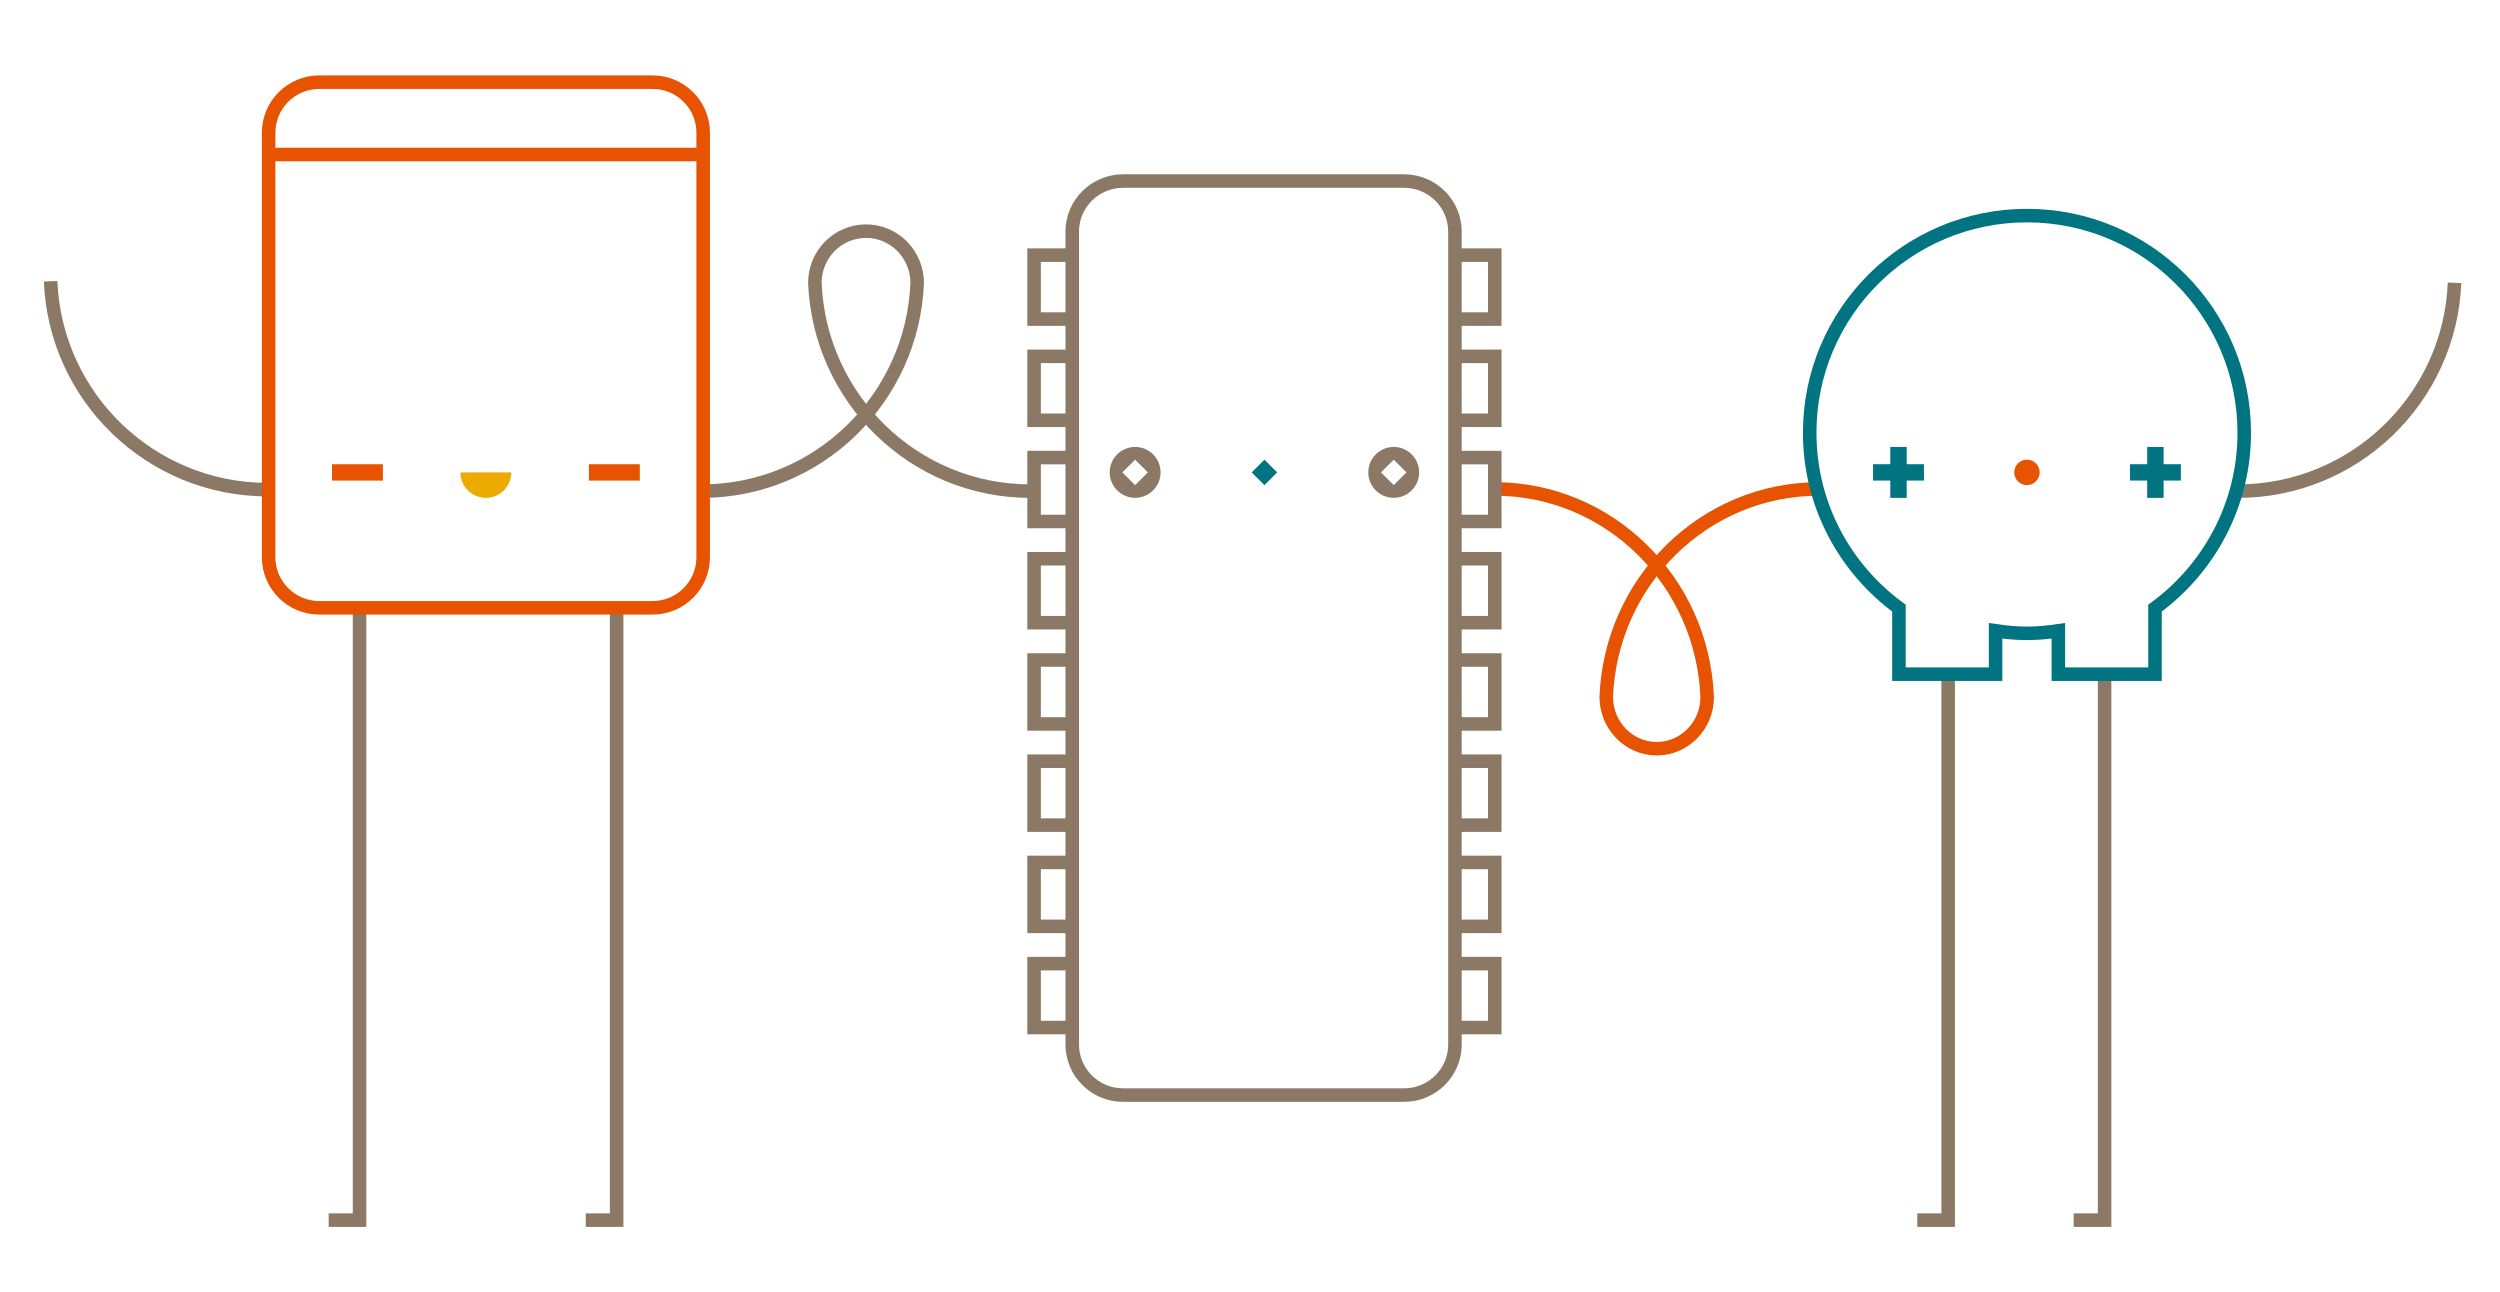 <?xml version="1.0" encoding="utf-8"?>
<!-- Generator: Adobe Illustrator 19.2.1, SVG Export Plug-In . SVG Version: 6.00 Build 0)  -->
<svg version="1.1" id="Layer_1" xmlns="http://www.w3.org/2000/svg" xmlns:xlink="http://www.w3.org/1999/xlink" x="0px" y="0px"
	 width="600px" height="310px" viewBox="0 0 600 310" enable-background="new 0 0 600 310" xml:space="preserve">
<path fill="none" stroke="#E75300" stroke-width="3.248" stroke-miterlimit="10" d="M358.705,117.351
	c27.502,0,49.917,22.176,51.015,49.944l0,0c0,6.851-5.421,12.39-12.125,12.39c-6.71,0-12.101-5.617-12.101-12.46v0.07
	c1.102-27.768,23.523-49.944,51.015-49.944"/>
<path fill="none" stroke="#8C7965" stroke-width="3.248" stroke-miterlimit="10" d="M349.187,250.677
	c0,6.705-5.465,12.141-12.201,12.141h-67.447c-6.744,0-12.201-5.436-12.201-12.141V55.6c0-6.711,5.457-12.147,12.201-12.147h67.447
	c6.738,0,12.201,5.436,12.201,12.147V250.677L349.187,250.677z"/>
<g>
	<polyline fill="none" stroke="#8C7965" stroke-width="3.248" stroke-miterlimit="10" points="256.73,246.612 248.179,246.612 
		248.179,231.274 256.73,231.274 	"/>
</g>
<g>
	<polyline fill="none" stroke="#8C7965" stroke-width="3.248" stroke-miterlimit="10" points="256.73,222.324 248.179,222.324 
		248.179,206.981 256.73,206.981 	"/>
</g>
<g>
	<polyline fill="none" stroke="#8C7965" stroke-width="3.248" stroke-miterlimit="10" points="256.73,198.032 248.179,198.032 
		248.179,182.688 256.73,182.688 	"/>
</g>
<g>
	<polyline fill="none" stroke="#8C7965" stroke-width="3.248" stroke-miterlimit="10" points="256.73,173.745 248.179,173.745 
		248.179,158.402 256.73,158.402 	"/>
</g>
<g>
	<polyline fill="none" stroke="#8C7965" stroke-width="3.248" stroke-miterlimit="10" points="256.73,149.446 248.179,149.446 
		248.179,134.1 256.73,134.1 	"/>
</g>
<g>
	<polyline fill="none" stroke="#8C7965" stroke-width="3.248" stroke-miterlimit="10" points="256.73,125.159 248.179,125.159 
		248.179,109.821 256.73,109.821 	"/>
</g>
<g>
	<polyline fill="none" stroke="#8C7965" stroke-width="3.248" stroke-miterlimit="10" points="256.73,100.866 248.179,100.866 
		248.179,85.523 256.73,85.523 	"/>
</g>
<g>
	<polyline fill="none" stroke="#8C7965" stroke-width="3.248" stroke-miterlimit="10" points="256.73,76.579 248.179,76.579 
		248.179,61.235 256.73,61.235 	"/>
</g>
<g>
	<polyline fill="none" stroke="#8C7965" stroke-width="3.248" stroke-miterlimit="10" points="349.758,246.612 358.747,246.612 
		358.747,231.274 349.758,231.274 	"/>
</g>
<g>
	<polyline fill="none" stroke="#8C7965" stroke-width="3.248" stroke-miterlimit="10" points="349.758,222.324 358.747,222.324 
		358.747,206.981 349.758,206.981 	"/>
</g>
<g>
	<polyline fill="none" stroke="#8C7965" stroke-width="3.248" stroke-miterlimit="10" points="349.758,198.032 358.747,198.032 
		358.747,182.688 349.758,182.688 	"/>
</g>
<g>
	<polyline fill="none" stroke="#8C7965" stroke-width="3.248" stroke-miterlimit="10" points="349.758,173.745 358.747,173.745 
		358.747,158.402 349.758,158.402 	"/>
</g>
<g>
	<polyline fill="none" stroke="#8C7965" stroke-width="3.248" stroke-miterlimit="10" points="349.758,149.446 358.747,149.446 
		358.747,134.1 349.758,134.1 	"/>
</g>
<g>
	<polyline fill="none" stroke="#8C7965" stroke-width="3.248" stroke-miterlimit="10" points="349.758,125.159 358.747,125.159 
		358.747,109.821 349.758,109.821 	"/>
</g>
<g>
	<polyline fill="none" stroke="#8C7965" stroke-width="3.248" stroke-miterlimit="10" points="349.758,100.866 358.747,100.866 
		358.747,85.523 349.758,85.523 	"/>
</g>
<g>
	<polyline fill="none" stroke="#8C7965" stroke-width="3.248" stroke-miterlimit="10" points="349.758,76.579 358.747,76.579 
		358.747,61.235 349.758,61.235 	"/>
</g>
<path fill="none" stroke="#8C7965" stroke-width="3.248" stroke-miterlimit="10" d="M247.299,117.876
	c-27.881,0.006-50.613-22.188-51.73-50.002l0,0c0-6.845,5.5-12.398,12.296-12.398c6.802,0,12.266,5.629,12.266,12.474V67.87
	c-1.116,27.812-23.847,50.008-51.726,50.002"/>
<path fill="none" stroke="#8C7965" stroke-width="3.248" stroke-miterlimit="10" d="M589.09,67.875
	c-1.126,27.812-24.023,50.008-52.105,50.002"/>
<path fill="none" stroke="#8C7965" stroke-width="3.248" stroke-miterlimit="10" d="M64.252,117.515
	c-28.079,0.008-50.981-22.202-52.103-50.008l0,0"/>
<polyline fill="none" stroke="#8C7965" stroke-width="3.248" stroke-miterlimit="10" points="467.558,162.235 467.558,292.837 
	460.146,292.837 "/>
<polyline fill="none" stroke="#8C7965" stroke-width="3.248" stroke-miterlimit="10" points="505.102,162.235 505.102,292.837 
	497.686,292.837 "/>
<path fill="none" stroke="#007481" stroke-width="3.248" stroke-miterlimit="10" d="M538.617,103.876
	c0-28.803-23.347-52.132-52.142-52.132c-28.801,0-52.148,23.327-52.148,52.132c0,17.3,8.454,32.579,21.418,42.069v15.852h23.196
	v-10.403c2.468,0.367,4.964,0.605,7.534,0.605c2.561,0,5.068-0.238,7.532-0.605v10.403h23.192v-15.847
	C530.163,136.455,538.617,121.176,538.617,103.876z"/>
<polyline fill="none" stroke="#8C7965" stroke-width="3.248" stroke-miterlimit="10" points="147.989,145.039 147.989,292.837 
	140.58,292.837 "/>
<polyline fill="none" stroke="#8C7965" stroke-width="3.248" stroke-miterlimit="10" points="86.29,145.039 86.29,292.837 
	78.882,292.837 "/>
<path fill="none" stroke="#E75300" stroke-width="3.248" stroke-miterlimit="10" d="M168.762,133.728
	c0,6.703-5.44,12.147-12.145,12.147h-80c-6.705,0-12.145-5.442-12.145-12.147V31.873c0-6.715,5.44-12.153,12.145-12.153h80
	c6.705,0,12.145,5.436,12.145,12.153L168.762,133.728L168.762,133.728z"/>
<line fill="none" stroke="#E75300" stroke-width="3.248" stroke-miterlimit="10" x1="64.472" y1="37.083" x2="168.762" y2="37.083"/>
<g id="INSERT_15_">
	<g id="CIRCLE_15_">
		<path fill="#E75300" d="M488.627,115.521c1.204-1.184,1.19-3.114,0-4.316c-1.188-1.184-3.114-1.184-4.316,0
			c-1.19,1.204-1.19,3.133,0,4.316C485.508,116.725,487.441,116.725,488.627,115.521L488.627,115.521L488.627,115.521z"/>
	</g>
</g>
<polygon fill="#007481" points="449.534,111.411 453.668,111.411 453.668,107.268 457.604,107.268 457.604,111.411 461.748,111.411 
	461.748,115.336 457.604,115.336 457.604,119.485 453.668,119.485 453.668,115.336 449.534,115.336 "/>
<polygon fill="#007481" points="511.197,111.411 515.327,111.411 515.327,107.268 519.265,107.268 519.265,111.411 523.408,111.411 
	523.408,115.336 519.265,115.336 519.265,119.485 515.327,119.485 515.327,115.336 511.197,115.336 "/>
<g>
	<path fill="#8C7965" d="M276.746,109.049c-2.377-2.381-6.23-2.381-8.633,0c-2.379,2.393-2.379,6.259,0,8.633
		c2.387,2.393,6.257,2.393,8.633,0C279.145,115.289,279.125,111.442,276.746,109.049z M272.43,116.436l-3.053-3.063l3.053-3.049
		l3.059,3.049L272.43,116.436z"/>
</g>
<g>
	<path fill="#8C7965" d="M338.81,109.049c-2.379-2.381-6.234-2.381-8.637,0c-2.377,2.393-2.377,6.259,0,8.633
		c2.389,2.393,6.257,2.393,8.637,0C341.211,115.289,341.186,111.442,338.81,109.049z M334.495,116.436l-3.057-3.063l3.057-3.049
		l3.053,3.049L334.495,116.436z"/>
</g>
<polyline fill="#007481" points="303.463,116.436 300.41,113.371 303.463,110.322 306.52,113.371 "/>
<rect x="79.679" y="111.417" fill="#E75300" width="12.214" height="3.925"/>
<rect x="141.338" y="111.417" fill="#E75300" width="12.214" height="3.925"/>
<path fill="#EDAA00" d="M110.508,113.385c-0.016,3.365,2.715,6.086,6.092,6.1c3.387-0.006,6.11-2.741,6.11-6.106L110.508,113.385z"
	/>
</svg>
